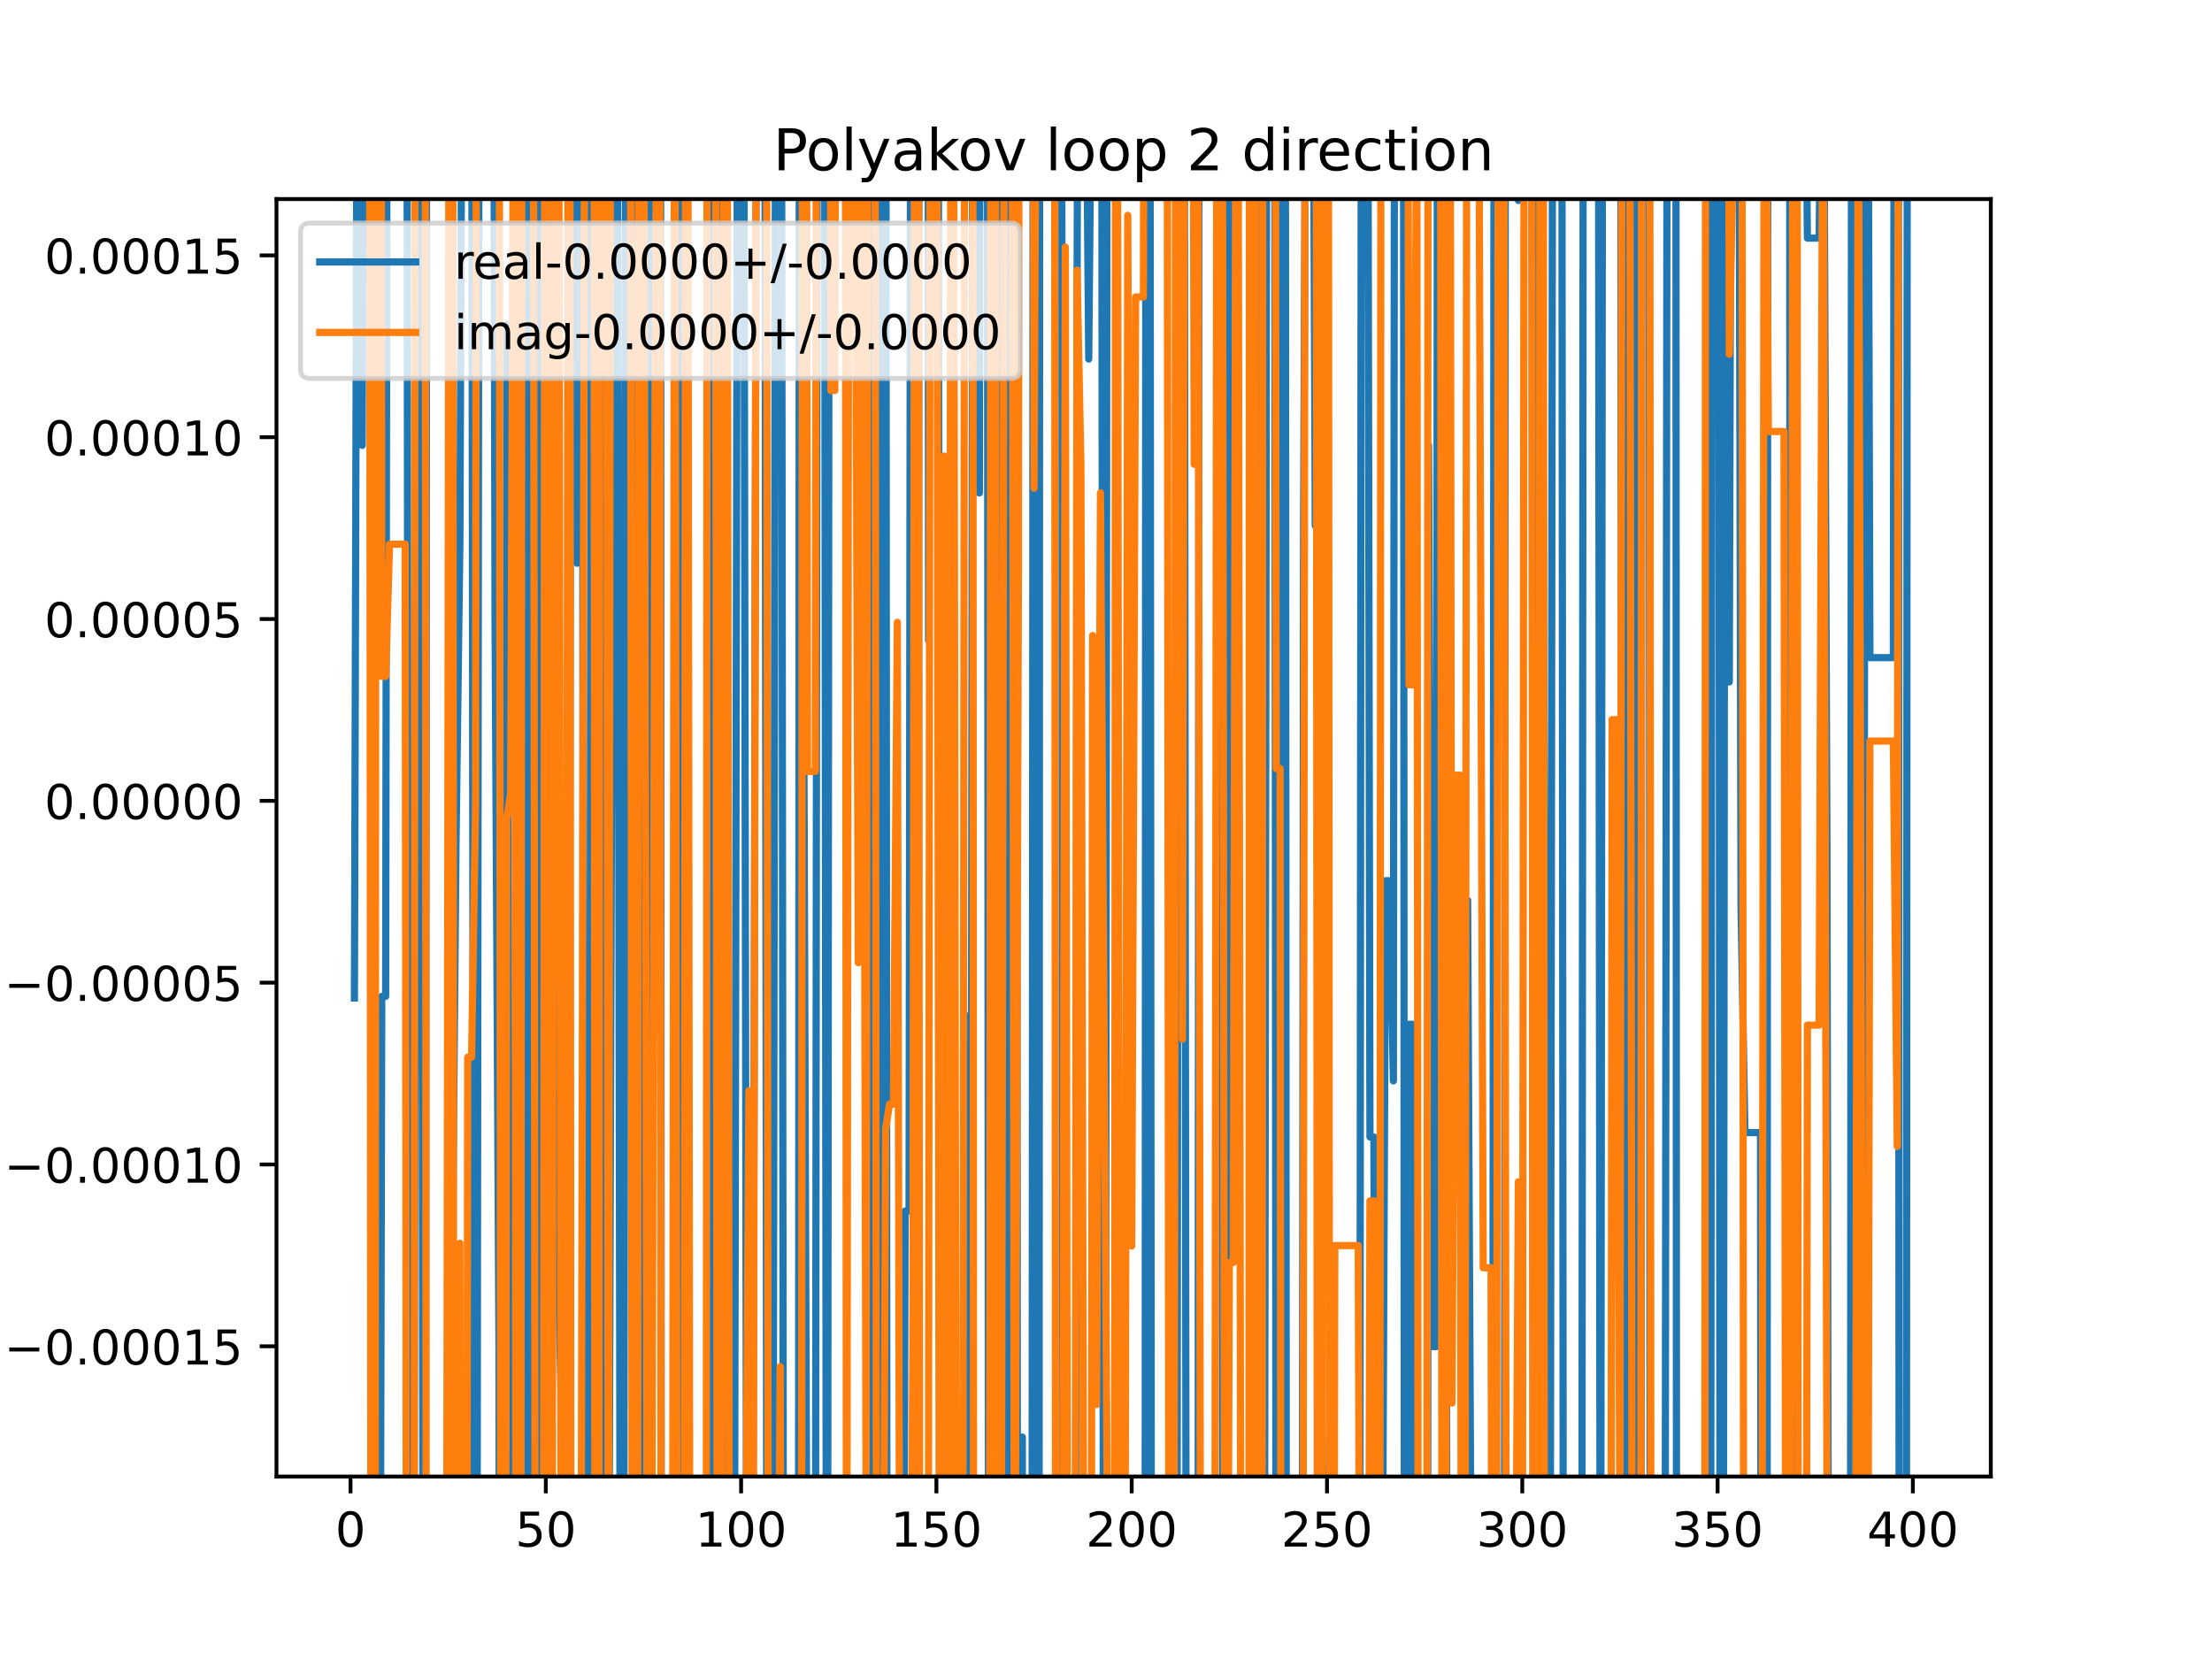 <?xml version="1.0" encoding="utf-8" standalone="no"?>
<!DOCTYPE svg PUBLIC "-//W3C//DTD SVG 1.1//EN"
  "http://www.w3.org/Graphics/SVG/1.1/DTD/svg11.dtd">
<!-- Created with matplotlib (https://matplotlib.org/) -->
<svg height="345.6pt" version="1.1" viewBox="0 0 460.8 345.6" width="460.8pt" xmlns="http://www.w3.org/2000/svg" xmlns:xlink="http://www.w3.org/1999/xlink">
 <defs>
  <style type="text/css">
*{stroke-linecap:butt;stroke-linejoin:round;}
  </style>
 </defs>
 <g id="figure_1">
  <g id="patch_1">
   <path d="M 0 345.6 
L 460.8 345.6 
L 460.8 0 
L 0 0 
z
" style="fill:#ffffff;"/>
  </g>
  <g id="axes_1">
   <g id="patch_2">
    <path d="M 57.6 307.584 
L 414.72 307.584 
L 414.72 41.472 
L 57.6 41.472 
z
" style="fill:#ffffff;"/>
   </g>
   <g id="matplotlib.axis_1">
    <g id="xtick_1">
     <g id="line2d_1">
      <defs>
       <path d="M 0 0 
L 0 3.5 
" id="m64fa1bce27" style="stroke:#000000;stroke-width:0.8;"/>
      </defs>
      <g>
       <use style="stroke:#000000;stroke-width:0.8;" x="73.019" xlink:href="#m64fa1bce27" y="307.584"/>
      </g>
     </g>
     <g id="text_1">
      <!-- 0 -->
      <defs>
       <path d="M 31.781 66.406 
Q 24.172 66.406 20.328 58.906 
Q 16.5 51.422 16.5 36.375 
Q 16.5 21.391 20.328 13.891 
Q 24.172 6.391 31.781 6.391 
Q 39.453 6.391 43.281 13.891 
Q 47.125 21.391 47.125 36.375 
Q 47.125 51.422 43.281 58.906 
Q 39.453 66.406 31.781 66.406 
z
M 31.781 74.219 
Q 44.047 74.219 50.516 64.516 
Q 56.984 54.828 56.984 36.375 
Q 56.984 17.969 50.516 8.266 
Q 44.047 -1.422 31.781 -1.422 
Q 19.531 -1.422 13.062 8.266 
Q 6.594 17.969 6.594 36.375 
Q 6.594 54.828 13.062 64.516 
Q 19.531 74.219 31.781 74.219 
z
" id="DejaVuSans-48"/>
      </defs>
      <g transform="translate(69.838 322.182)scale(0.1 -0.1)">
       <use xlink:href="#DejaVuSans-48"/>
      </g>
     </g>
    </g>
    <g id="xtick_2">
     <g id="line2d_2">
      <g>
       <use style="stroke:#000000;stroke-width:0.8;" x="113.703" xlink:href="#m64fa1bce27" y="307.584"/>
      </g>
     </g>
     <g id="text_2">
      <!-- 50 -->
      <defs>
       <path d="M 10.797 72.906 
L 49.516 72.906 
L 49.516 64.594 
L 19.828 64.594 
L 19.828 46.734 
Q 21.969 47.469 24.109 47.828 
Q 26.266 48.188 28.422 48.188 
Q 40.625 48.188 47.75 41.5 
Q 54.891 34.812 54.891 23.391 
Q 54.891 11.625 47.562 5.094 
Q 40.234 -1.422 26.906 -1.422 
Q 22.312 -1.422 17.547 -0.641 
Q 12.797 0.141 7.719 1.703 
L 7.719 11.625 
Q 12.109 9.234 16.797 8.062 
Q 21.484 6.891 26.703 6.891 
Q 35.156 6.891 40.078 11.328 
Q 45.016 15.766 45.016 23.391 
Q 45.016 31 40.078 35.438 
Q 35.156 39.891 26.703 39.891 
Q 22.75 39.891 18.812 39.016 
Q 14.891 38.141 10.797 36.281 
z
" id="DejaVuSans-53"/>
      </defs>
      <g transform="translate(107.34 322.182)scale(0.1 -0.1)">
       <use xlink:href="#DejaVuSans-53"/>
       <use x="63.623" xlink:href="#DejaVuSans-48"/>
      </g>
     </g>
    </g>
    <g id="xtick_3">
     <g id="line2d_3">
      <g>
       <use style="stroke:#000000;stroke-width:0.8;" x="154.386" xlink:href="#m64fa1bce27" y="307.584"/>
      </g>
     </g>
     <g id="text_3">
      <!-- 100 -->
      <defs>
       <path d="M 12.406 8.297 
L 28.516 8.297 
L 28.516 63.922 
L 10.984 60.406 
L 10.984 69.391 
L 28.422 72.906 
L 38.281 72.906 
L 38.281 8.297 
L 54.391 8.297 
L 54.391 0 
L 12.406 0 
z
" id="DejaVuSans-49"/>
      </defs>
      <g transform="translate(144.842 322.182)scale(0.1 -0.1)">
       <use xlink:href="#DejaVuSans-49"/>
       <use x="63.623" xlink:href="#DejaVuSans-48"/>
       <use x="127.246" xlink:href="#DejaVuSans-48"/>
      </g>
     </g>
    </g>
    <g id="xtick_4">
     <g id="line2d_4">
      <g>
       <use style="stroke:#000000;stroke-width:0.8;" x="195.07" xlink:href="#m64fa1bce27" y="307.584"/>
      </g>
     </g>
     <g id="text_4">
      <!-- 150 -->
      <g transform="translate(185.526 322.182)scale(0.1 -0.1)">
       <use xlink:href="#DejaVuSans-49"/>
       <use x="63.623" xlink:href="#DejaVuSans-53"/>
       <use x="127.246" xlink:href="#DejaVuSans-48"/>
      </g>
     </g>
    </g>
    <g id="xtick_5">
     <g id="line2d_5">
      <g>
       <use style="stroke:#000000;stroke-width:0.8;" x="235.753" xlink:href="#m64fa1bce27" y="307.584"/>
      </g>
     </g>
     <g id="text_5">
      <!-- 200 -->
      <defs>
       <path d="M 19.188 8.297 
L 53.609 8.297 
L 53.609 0 
L 7.328 0 
L 7.328 8.297 
Q 12.938 14.109 22.625 23.891 
Q 32.328 33.688 34.812 36.531 
Q 39.547 41.844 41.422 45.531 
Q 43.312 49.219 43.312 52.781 
Q 43.312 58.594 39.234 62.25 
Q 35.156 65.922 28.609 65.922 
Q 23.969 65.922 18.812 64.312 
Q 13.672 62.703 7.812 59.422 
L 7.812 69.391 
Q 13.766 71.781 18.938 73 
Q 24.125 74.219 28.422 74.219 
Q 39.75 74.219 46.484 68.547 
Q 53.219 62.891 53.219 53.422 
Q 53.219 48.922 51.531 44.891 
Q 49.859 40.875 45.406 35.406 
Q 44.188 33.984 37.641 27.219 
Q 31.109 20.453 19.188 8.297 
z
" id="DejaVuSans-50"/>
      </defs>
      <g transform="translate(226.209 322.182)scale(0.1 -0.1)">
       <use xlink:href="#DejaVuSans-50"/>
       <use x="63.623" xlink:href="#DejaVuSans-48"/>
       <use x="127.246" xlink:href="#DejaVuSans-48"/>
      </g>
     </g>
    </g>
    <g id="xtick_6">
     <g id="line2d_6">
      <g>
       <use style="stroke:#000000;stroke-width:0.8;" x="276.437" xlink:href="#m64fa1bce27" y="307.584"/>
      </g>
     </g>
     <g id="text_6">
      <!-- 250 -->
      <g transform="translate(266.893 322.182)scale(0.1 -0.1)">
       <use xlink:href="#DejaVuSans-50"/>
       <use x="63.623" xlink:href="#DejaVuSans-53"/>
       <use x="127.246" xlink:href="#DejaVuSans-48"/>
      </g>
     </g>
    </g>
    <g id="xtick_7">
     <g id="line2d_7">
      <g>
       <use style="stroke:#000000;stroke-width:0.8;" x="317.12" xlink:href="#m64fa1bce27" y="307.584"/>
      </g>
     </g>
     <g id="text_7">
      <!-- 300 -->
      <defs>
       <path d="M 40.578 39.312 
Q 47.656 37.797 51.625 33 
Q 55.609 28.219 55.609 21.188 
Q 55.609 10.406 48.188 4.484 
Q 40.766 -1.422 27.094 -1.422 
Q 22.516 -1.422 17.656 -0.516 
Q 12.797 0.391 7.625 2.203 
L 7.625 11.719 
Q 11.719 9.328 16.594 8.109 
Q 21.484 6.891 26.812 6.891 
Q 36.078 6.891 40.938 10.547 
Q 45.797 14.203 45.797 21.188 
Q 45.797 27.641 41.281 31.266 
Q 36.766 34.906 28.719 34.906 
L 20.219 34.906 
L 20.219 43.016 
L 29.109 43.016 
Q 36.375 43.016 40.234 45.922 
Q 44.094 48.828 44.094 54.297 
Q 44.094 59.906 40.109 62.906 
Q 36.141 65.922 28.719 65.922 
Q 24.656 65.922 20.016 65.031 
Q 15.375 64.156 9.812 62.312 
L 9.812 71.094 
Q 15.438 72.656 20.344 73.438 
Q 25.25 74.219 29.594 74.219 
Q 40.828 74.219 47.359 69.109 
Q 53.906 64.016 53.906 55.328 
Q 53.906 49.266 50.438 45.094 
Q 46.969 40.922 40.578 39.312 
z
" id="DejaVuSans-51"/>
      </defs>
      <g transform="translate(307.576 322.182)scale(0.1 -0.1)">
       <use xlink:href="#DejaVuSans-51"/>
       <use x="63.623" xlink:href="#DejaVuSans-48"/>
       <use x="127.246" xlink:href="#DejaVuSans-48"/>
      </g>
     </g>
    </g>
    <g id="xtick_8">
     <g id="line2d_8">
      <g>
       <use style="stroke:#000000;stroke-width:0.8;" x="357.804" xlink:href="#m64fa1bce27" y="307.584"/>
      </g>
     </g>
     <g id="text_8">
      <!-- 350 -->
      <g transform="translate(348.26 322.182)scale(0.1 -0.1)">
       <use xlink:href="#DejaVuSans-51"/>
       <use x="63.623" xlink:href="#DejaVuSans-53"/>
       <use x="127.246" xlink:href="#DejaVuSans-48"/>
      </g>
     </g>
    </g>
    <g id="xtick_9">
     <g id="line2d_9">
      <g>
       <use style="stroke:#000000;stroke-width:0.8;" x="398.487" xlink:href="#m64fa1bce27" y="307.584"/>
      </g>
     </g>
     <g id="text_9">
      <!-- 400 -->
      <defs>
       <path d="M 37.797 64.312 
L 12.891 25.391 
L 37.797 25.391 
z
M 35.203 72.906 
L 47.609 72.906 
L 47.609 25.391 
L 58.016 25.391 
L 58.016 17.188 
L 47.609 17.188 
L 47.609 0 
L 37.797 0 
L 37.797 17.188 
L 4.891 17.188 
L 4.891 26.703 
z
" id="DejaVuSans-52"/>
      </defs>
      <g transform="translate(388.944 322.182)scale(0.1 -0.1)">
       <use xlink:href="#DejaVuSans-52"/>
       <use x="63.623" xlink:href="#DejaVuSans-48"/>
       <use x="127.246" xlink:href="#DejaVuSans-48"/>
      </g>
     </g>
    </g>
   </g>
   <g id="matplotlib.axis_2">
    <g id="ytick_1">
     <g id="line2d_10">
      <defs>
       <path d="M 0 0 
L -3.5 0 
" id="m28f36194cf" style="stroke:#000000;stroke-width:0.8;"/>
      </defs>
      <g>
       <use style="stroke:#000000;stroke-width:0.8;" x="57.6" xlink:href="#m28f36194cf" y="280.456"/>
      </g>
     </g>
     <g id="text_10">
      <!-- −0.00015 -->
      <defs>
       <path d="M 10.594 35.5 
L 73.188 35.5 
L 73.188 27.203 
L 10.594 27.203 
z
" id="DejaVuSans-8722"/>
       <path d="M 10.688 12.406 
L 21 12.406 
L 21 0 
L 10.688 0 
z
" id="DejaVuSans-46"/>
      </defs>
      <g transform="translate(0.867 284.255)scale(0.1 -0.1)">
       <use xlink:href="#DejaVuSans-8722"/>
       <use x="83.789" xlink:href="#DejaVuSans-48"/>
       <use x="147.412" xlink:href="#DejaVuSans-46"/>
       <use x="179.199" xlink:href="#DejaVuSans-48"/>
       <use x="242.822" xlink:href="#DejaVuSans-48"/>
       <use x="306.445" xlink:href="#DejaVuSans-48"/>
       <use x="370.068" xlink:href="#DejaVuSans-49"/>
       <use x="433.691" xlink:href="#DejaVuSans-53"/>
      </g>
     </g>
    </g>
    <g id="ytick_2">
     <g id="line2d_11">
      <g>
       <use style="stroke:#000000;stroke-width:0.8;" x="57.6" xlink:href="#m28f36194cf" y="242.58"/>
      </g>
     </g>
     <g id="text_11">
      <!-- −0.00010 -->
      <g transform="translate(0.867 246.379)scale(0.1 -0.1)">
       <use xlink:href="#DejaVuSans-8722"/>
       <use x="83.789" xlink:href="#DejaVuSans-48"/>
       <use x="147.412" xlink:href="#DejaVuSans-46"/>
       <use x="179.199" xlink:href="#DejaVuSans-48"/>
       <use x="242.822" xlink:href="#DejaVuSans-48"/>
       <use x="306.445" xlink:href="#DejaVuSans-48"/>
       <use x="370.068" xlink:href="#DejaVuSans-49"/>
       <use x="433.691" xlink:href="#DejaVuSans-48"/>
      </g>
     </g>
    </g>
    <g id="ytick_3">
     <g id="line2d_12">
      <g>
       <use style="stroke:#000000;stroke-width:0.8;" x="57.6" xlink:href="#m28f36194cf" y="204.703"/>
      </g>
     </g>
     <g id="text_12">
      <!-- −0.00005 -->
      <g transform="translate(0.867 208.503)scale(0.1 -0.1)">
       <use xlink:href="#DejaVuSans-8722"/>
       <use x="83.789" xlink:href="#DejaVuSans-48"/>
       <use x="147.412" xlink:href="#DejaVuSans-46"/>
       <use x="179.199" xlink:href="#DejaVuSans-48"/>
       <use x="242.822" xlink:href="#DejaVuSans-48"/>
       <use x="306.445" xlink:href="#DejaVuSans-48"/>
       <use x="370.068" xlink:href="#DejaVuSans-48"/>
       <use x="433.691" xlink:href="#DejaVuSans-53"/>
      </g>
     </g>
    </g>
    <g id="ytick_4">
     <g id="line2d_13">
      <g>
       <use style="stroke:#000000;stroke-width:0.8;" x="57.6" xlink:href="#m28f36194cf" y="166.827"/>
      </g>
     </g>
     <g id="text_13">
      <!-- 0.00000 -->
      <g transform="translate(9.247 170.626)scale(0.1 -0.1)">
       <use xlink:href="#DejaVuSans-48"/>
       <use x="63.623" xlink:href="#DejaVuSans-46"/>
       <use x="95.41" xlink:href="#DejaVuSans-48"/>
       <use x="159.033" xlink:href="#DejaVuSans-48"/>
       <use x="222.656" xlink:href="#DejaVuSans-48"/>
       <use x="286.279" xlink:href="#DejaVuSans-48"/>
       <use x="349.902" xlink:href="#DejaVuSans-48"/>
      </g>
     </g>
    </g>
    <g id="ytick_5">
     <g id="line2d_14">
      <g>
       <use style="stroke:#000000;stroke-width:0.8;" x="57.6" xlink:href="#m28f36194cf" y="128.951"/>
      </g>
     </g>
     <g id="text_14">
      <!-- 0.00005 -->
      <g transform="translate(9.247 132.75)scale(0.1 -0.1)">
       <use xlink:href="#DejaVuSans-48"/>
       <use x="63.623" xlink:href="#DejaVuSans-46"/>
       <use x="95.41" xlink:href="#DejaVuSans-48"/>
       <use x="159.033" xlink:href="#DejaVuSans-48"/>
       <use x="222.656" xlink:href="#DejaVuSans-48"/>
       <use x="286.279" xlink:href="#DejaVuSans-48"/>
       <use x="349.902" xlink:href="#DejaVuSans-53"/>
      </g>
     </g>
    </g>
    <g id="ytick_6">
     <g id="line2d_15">
      <g>
       <use style="stroke:#000000;stroke-width:0.8;" x="57.6" xlink:href="#m28f36194cf" y="91.075"/>
      </g>
     </g>
     <g id="text_15">
      <!-- 0.00010 -->
      <g transform="translate(9.247 94.874)scale(0.1 -0.1)">
       <use xlink:href="#DejaVuSans-48"/>
       <use x="63.623" xlink:href="#DejaVuSans-46"/>
       <use x="95.41" xlink:href="#DejaVuSans-48"/>
       <use x="159.033" xlink:href="#DejaVuSans-48"/>
       <use x="222.656" xlink:href="#DejaVuSans-48"/>
       <use x="286.279" xlink:href="#DejaVuSans-49"/>
       <use x="349.902" xlink:href="#DejaVuSans-48"/>
      </g>
     </g>
    </g>
    <g id="ytick_7">
     <g id="line2d_16">
      <g>
       <use style="stroke:#000000;stroke-width:0.8;" x="57.6" xlink:href="#m28f36194cf" y="53.198"/>
      </g>
     </g>
     <g id="text_16">
      <!-- 0.00015 -->
      <g transform="translate(9.247 56.998)scale(0.1 -0.1)">
       <use xlink:href="#DejaVuSans-48"/>
       <use x="63.623" xlink:href="#DejaVuSans-46"/>
       <use x="95.41" xlink:href="#DejaVuSans-48"/>
       <use x="159.033" xlink:href="#DejaVuSans-48"/>
       <use x="222.656" xlink:href="#DejaVuSans-48"/>
       <use x="286.279" xlink:href="#DejaVuSans-49"/>
       <use x="349.902" xlink:href="#DejaVuSans-53"/>
      </g>
     </g>
    </g>
   </g>
   <g id="line2d_17">
    <path clip-path="url(#p8edb9c0208)" d="M 73.833 207.902 
L 74.408 -1 
M 75.037 -1 
L 75.46 92.782 
L 75.7 -1 
M 77.326 -1 
L 77.57 346.6 
M 79.211 346.6 
L 79.528 207.566 
L 80.342 207.566 
L 80.646 -1 
M 84.777 -1 
L 85.14 346.6 
M 86.2 346.6 
L 86.851 23.711 
L 87.665 23.711 
L 88.143 346.6 
M 88.636 346.6 
L 88.876 -1 
M 93.951 -1 
L 94.174 270.625 
L 94.988 176.498 
L 95.802 113.175 
L 96.265 -1 
M 98.258 -1 
L 98.722 346.6 
M 99.366 346.6 
L 99.795 -1 
M 100.486 -1 
L 100.684 18.705 
L 100.74 -1 
M 102.858 -1 
L 103.125 128.771 
L 103.939 279.708 
L 104.007 346.6 
M 105.339 346.6 
L 105.566 67.58 
L 106.287 346.6 
M 107.371 346.6 
L 107.959 -1 
M 108.04 -1 
L 108.445 346.6 
M 109.223 346.6 
L 109.634 17.833 
L 109.839 346.6 
M 111.013 346.6 
L 111.214 -1 
M 112.079 -1 
L 112.553 346.6 
M 113.612 346.6 
L 113.703 315.634 
L 114.023 -1 
M 115.925 -1 
L 116.144 257.693 
L 116.957 294.065 
L 117.019 346.6 
M 118.461 346.6 
L 118.585 232.245 
L 119.013 -1 
M 119.918 -1 
L 120.212 117.329 
L 120.346 -1 
M 121.343 -1 
L 121.527 346.6 
M 122.781 346.6 
L 123.192 -1 
M 123.759 -1 
L 124.196 346.6 
M 124.354 346.6 
L 124.738 -1 
M 125.416 -1 
L 125.764 346.6 
M 126.814 346.6 
L 127.919 -1 
M 128.589 -1 
L 129.162 318.931 
L 129.976 318.931 
L 130.356 -1 
M 131.369 -1 
L 131.603 145.997 
L 131.85 -1 
M 132.931 -1 
L 133.231 195.925 
L 133.606 346.6 
M 134.686 346.6 
L 134.858 299.613 
L 135.446 -1 
M 137.611 -1 
L 137.759 346.6 
M 140.326 346.6 
L 140.627 -1 
M 141.508 -1 
L 141.706 346.6 
M 142.793 346.6 
L 143.077 -1 
M 146.988 -1 
L 147.063 18.674 
L 147.11 -1 
M 148.158 -1 
L 148.466 346.6 
M 149.054 346.6 
L 149.504 32.658 
L 149.908 346.6 
M 150.622 346.6 
L 150.955 -1 
M 151.361 -1 
L 151.794 346.6 
M 152.986 346.6 
L 153.649 -1 
M 154.927 -1 
L 155.562 346.6 
M 156.804 346.6 
L 156.827 340.093 
L 157.595 -1 
M 159.321 -1 
L 159.752 346.6 
M 161.016 346.6 
L 161.574 -1 
M 162.8 -1 
L 163.205 346.6 
M 166.339 346.6 
L 166.516 -1 
M 167.012 -1 
L 167.405 137.881 
L 168.138 346.6 
M 169.871 346.6 
L 170.257 -1 
M 171.765 -1 
L 172.144 346.6 
M 172.409 346.6 
L 172.735 -1 
M 176.312 -1 
L 176.355 12.02 
L 177.169 4.791 
L 177.177 -1 
M 179.396 -1 
L 179.61 175.032 
L 179.808 -1 
M 181.467 -1 
L 181.676 346.6 
M 183.077 346.6 
L 183.678 30.752 
L 183.891 -1 
M 184.549 -1 
L 184.772 346.6 
M 188.277 346.6 
L 188.56 252.29 
L 189.374 252.29 
L 189.712 -1 
M 190.421 -1 
L 190.649 346.6 
M 191.263 346.6 
L 191.433 -1 
M 193.352 -1 
L 193.442 133.419 
L 193.647 -1 
M 195.466 -1 
L 195.772 346.6 
M 196.228 346.6 
L 196.697 175.004 
L 197.086 346.6 
M 199.937 346.6 
L 199.952 335.613 
L 199.961 346.6 
M 201.474 346.6 
L 201.579 211.681 
L 202.393 211.681 
L 202.653 -1 
M 203.869 -1 
L 204.02 102.683 
L 204.161 -1 
M 205.692 -1 
L 205.92 346.6 
M 208.025 346.6 
L 208.39 -1 
M 209.756 -1 
L 209.963 346.6 
M 210.92 346.6 
L 211.064 -1 
M 211.747 -1 
L 211.954 346.6 
M 212.871 346.6 
L 212.97 299.366 
L 213.024 346.6 
M 214.993 346.6 
L 215.236 -1 
M 215.577 -1 
L 215.807 346.6 
M 216.457 346.6 
L 216.584 -1 
M 217.847 -1 
L 217.852 7.93 
L 219.48 7.93 
L 219.522 -1 
M 221.185 -1 
L 221.373 346.6 
M 224.15 346.6 
L 224.362 64.236 
L 224.547 -1 
M 226.158 -1 
L 226.803 74.801 
L 227.483 -1 
M 229.503 -1 
L 229.859 346.6 
M 230.263 346.6 
L 230.633 -1 
M 232.47 -1 
L 232.498 17.006 
L 232.754 346.6 
M 234.114 346.6 
L 234.126 335.801 
L 234.177 346.6 
M 238.547 346.6 
L 238.702 -1 
M 239.569 -1 
L 239.822 308.819 
L 243.076 308.819 
L 243.124 346.6 
M 245.192 346.6 
L 245.513 -1 
M 246.688 -1 
L 247.099 346.6 
M 248.399 346.6 
L 248.772 313.783 
L 249.586 335.46 
L 249.788 -1 
M 253.578 -1 
L 253.654 104.561 
L 254.468 104.561 
L 254.729 346.6 
M 255.726 346.6 
L 256.028 -1 
M 260.753 -1 
L 260.906 346.6 
M 261.142 346.6 
L 261.503 -1 
M 261.941 -1 
L 262.129 346.6 
M 263.412 346.6 
L 263.418 340.017 
L 263.899 -1 
M 265.553 -1 
L 265.818 346.6 
M 266.723 346.6 
L 267.054 -1 
M 267.76 -1 
L 267.968 346.6 
M 271.282 346.6 
L 271.555 110.634 
L 272.014 -1 
M 273.538 -1 
L 273.996 109.558 
L 274.549 -1 
M 274.883 -1 
L 275.376 346.6 
M 276.484 346.6 
L 277.25 270.46 
L 277.391 346.6 
M 283.274 346.6 
L 283.589 -1 
M 284.934 -1 
L 285.387 236.855 
L 286.201 236.855 
L 286.638 346.6 
M 287.931 346.6 
L 288.642 183.47 
L 289.455 183.47 
L 290.269 225.168 
L 290.507 -1 
M 292.376 -1 
L 292.555 346.6 
M 293.275 346.6 
L 293.524 213.376 
L 294.337 213.376 
L 294.528 346.6 
M 297.394 346.6 
L 297.592 92.804 
L 298.406 280.524 
L 299.219 280.524 
L 299.447 -1 
M 301.01 -1 
L 301.422 346.6 
M 305.435 346.6 
L 305.729 187.561 
L 306.543 345.148 
L 307.356 345.148 
L 307.361 346.6 
M 310.955 346.6 
L 311.254 -1 
M 311.54 -1 
L 311.743 346.6 
M 313.429 346.6 
L 313.584 -1 
M 314.667 -1 
L 314.679 8.382 
L 315.493 8.382 
L 316.307 41.765 
L 316.357 -1 
M 319.124 -1 
L 319.397 346.6 
M 319.708 346.6 
L 319.954 -1 
M 321.219 -1 
L 322.002 284.878 
L 322.376 346.6 
M 322.926 346.6 
L 323.453 -1 
M 325.36 -1 
L 325.667 346.6 
M 329.531 346.6 
L 329.819 -1 
M 332.979 -1 
L 333.338 346.6 
M 333.454 346.6 
L 333.845 -1 
M 337.629 -1 
L 337.872 346.6 
M 338.551 346.6 
L 338.716 -1 
M 339.531 -1 
L 339.727 346.6 
M 340.148 346.6 
L 340.42 -1 
M 340.938 -1 
L 341.142 346.6 
M 341.86 346.6 
L 342.033 -1 
M 343.539 -1 
L 343.752 346.6 
M 346.871 346.6 
L 347.299 -1 
M 349.122 -1 
L 349.254 346.6 
M 356.358 346.6 
L 356.693 -1 
M 358.046 -1 
L 358.319 346.6 
M 359.005 346.6 
L 359.359 -1 
M 359.701 -1 
L 360.245 142.068 
L 360.641 -1 
M 362.232 -1 
L 362.686 188.571 
L 363.499 235.94 
L 366.754 235.94 
L 366.822 346.6 
M 368.112 346.6 
L 368.268 -1 
M 372.81 -1 
L 373.004 346.6 
M 373.517 346.6 
L 373.707 -1 
M 375.987 -1 
L 376.518 49.602 
L 378.959 49.602 
L 379.481 -1 
M 379.885 -1 
L 380.587 176.299 
L 380.899 346.6 
M 385.489 346.6 
L 385.714 -1 
M 387.221 -1 
L 387.631 346.6 
M 388.175 346.6 
L 388.567 -1 
M 389.131 -1 
L 389.537 136.997 
L 394.419 136.997 
L 394.598 -1 
M 395.461 -1 
L 395.624 346.6 
M 397.138 346.6 
L 397.32 -1 
L 397.32 -1 
" style="fill:none;stroke:#1f77b4;stroke-linecap:square;stroke-width:1.5;"/>
   </g>
   <g id="line2d_18">
    <path clip-path="url(#p8edb9c0208)" d="M 76.99 -1 
L 77.281 346.6 
M 78.163 346.6 
L 78.305 -1 
M 79.427 -1 
L 79.528 140.905 
L 80.342 140.905 
L 81.156 113.355 
L 84.41 113.355 
L 84.667 346.6 
M 86.285 346.6 
L 86.455 -1 
M 88.581 -1 
L 88.782 346.6 
M 93.038 346.6 
L 93.55 -1 
M 94.338 -1 
L 94.514 346.6 
M 95.732 346.6 
L 95.802 258.989 
L 95.928 346.6 
M 97.259 346.6 
L 97.429 220.246 
L 98.243 220.246 
L 99.057 168.318 
L 99.228 -1 
M 103.044 -1 
L 103.125 33.764 
L 103.406 -1 
M 104 -1 
L 104.321 346.6 
M 105.343 346.6 
L 105.566 170.921 
L 106.38 165.255 
L 107.032 -1 
M 107.222 -1 
L 107.465 346.6 
M 108.498 346.6 
L 108.717 -1 
M 111.116 -1 
L 111.488 346.6 
M 113.219 346.6 
L 113.481 -1 
M 113.895 -1 
L 114.123 346.6 
M 115.058 346.6 
L 115.33 46.527 
L 115.533 -1 
M 116.373 -1 
L 116.933 346.6 
M 117.932 346.6 
L 118.338 -1 
M 118.717 -1 
L 118.935 346.6 
M 121.023 346.6 
L 121.026 344.538 
L 121.83 -1 
M 123.759 -1 
L 123.931 346.6 
M 124.743 346.6 
L 124.971 -1 
M 126.372 -1 
L 126.715 346.6 
M 126.73 346.6 
L 127.196 -1 
M 131.333 -1 
L 131.7 346.6 
M 132.828 346.6 
L 133.023 -1 
M 134.097 -1 
L 134.849 346.6 
M 135.734 346.6 
L 136.485 77.103 
L 136.894 -1 
M 137.381 -1 
L 137.752 346.6 
M 140.118 346.6 
L 140.506 -1 
M 140.607 -1 
L 141.034 346.6 
M 142.558 346.6 
L 142.818 -1 
M 143.282 -1 
L 143.705 346.6 
M 147.133 346.6 
L 147.295 -1 
M 149.068 -1 
L 149.414 346.6 
M 150.155 346.6 
L 150.318 323.995 
L 150.778 -1 
M 151.471 -1 
L 151.943 346.6 
M 155.251 346.6 
L 156.013 227.233 
L 156.723 346.6 
M 156.864 346.6 
L 157.593 -1 
M 159.687 -1 
L 160.041 346.6 
M 160.538 346.6 
L 160.895 314.946 
L 161.146 346.6 
M 162.145 346.6 
L 162.523 284.697 
L 162.69 346.6 
M 166.981 346.6 
L 167.177 -1 
M 167.987 -1 
L 168.219 160.697 
L 169.846 160.697 
L 170.083 -1 
M 172.994 -1 
L 173.101 81.343 
L 173.914 81.343 
L 174.094 -1 
M 176.106 -1 
L 176.332 346.6 
M 176.4 346.6 
L 176.846 -1 
M 178.057 -1 
L 178.796 200.559 
L 179.581 -1 
M 179.629 -1 
L 180.424 313.606 
L 180.747 -1 
M 182.28 -1 
L 182.586 346.6 
M 184.023 346.6 
L 184.492 235.235 
L 185.306 230.005 
L 186.119 230.005 
L 186.933 129.629 
L 187.419 346.6 
M 189.816 346.6 
L 190.188 272.932 
L 190.527 -1 
M 191.305 -1 
L 191.58 346.6 
M 193.403 346.6 
L 193.442 291.501 
L 193.794 -1 
M 195.135 -1 
L 195.714 346.6 
M 196.117 346.6 
L 196.697 95.003 
L 197.269 346.6 
M 197.648 346.6 
L 198.097 -1 
M 198.632 -1 
L 199.213 346.6 
M 200.576 346.6 
L 200.957 -1 
M 202.657 -1 
L 202.821 346.6 
M 204.749 346.6 
L 204.834 330.041 
L 204.854 346.6 
M 206.149 346.6 
L 206.424 -1 
M 207.33 -1 
L 207.737 346.6 
M 208.583 346.6 
L 209.223 -1 
M 210.855 -1 
L 211.305 346.6 
M 211.437 346.6 
L 212.157 119.276 
L 212.302 -1 
M 215.259 -1 
L 215.411 101.697 
L 215.863 -1 
M 219.696 -1 
L 219.904 346.6 
M 221.348 346.6 
L 221.921 51.462 
L 222.371 346.6 
M 223.958 346.6 
L 224.362 56.281 
L 225.175 96.925 
L 225.785 346.6 
M 227.336 346.6 
L 227.616 132.401 
L 228.43 292.594 
L 229.244 102.67 
L 230.893 346.6 
M 232.187 346.6 
L 232.383 -1 
M 232.77 -1 
L 233.229 346.6 
M 234.346 346.6 
L 234.939 44.857 
L 235.753 259.566 
L 236.567 61.861 
L 238.194 61.861 
L 238.285 -1 
M 243.143 -1 
L 243.497 346.6 
M 244.53 346.6 
L 244.704 242.221 
L 244.921 -1 
M 246.131 -1 
L 246.331 216.486 
L 246.732 -1 
M 248.525 -1 
L 248.772 96.72 
L 249.586 28.171 
L 250.098 346.6 
M 253.071 346.6 
L 253.499 -1 
M 254.636 -1 
L 255.102 346.6 
M 255.782 346.6 
L 256.095 263.009 
L 256.909 263.009 
L 257.504 -1 
M 257.892 -1 
L 258.499 346.6 
M 260.167 346.6 
L 260.293 -1 
M 261.484 -1 
L 261.577 346.6 
M 262.932 346.6 
L 263.065 -1 
M 265.67 -1 
L 265.859 160.105 
L 266.673 160.105 
L 266.836 346.6 
M 271.463 346.6 
L 271.555 237.602 
L 271.907 -1 
M 274.197 -1 
L 274.435 346.6 
M 275.337 346.6 
L 275.714 -1 
M 276.726 -1 
L 276.976 346.6 
M 277.913 346.6 
L 278.064 259.475 
L 282.946 259.475 
L 283.202 346.6 
M 285.113 346.6 
L 285.387 250.162 
L 286.201 250.162 
L 286.303 346.6 
M 287.45 346.6 
L 287.676 -1 
M 293.293 -1 
L 293.524 142.658 
L 294.337 142.658 
L 295.151 18.969 
L 295.431 346.6 
M 297.241 346.6 
L 297.498 -1 
M 300.097 -1 
L 300.385 346.6 
M 301.21 346.6 
L 301.437 -1 
M 302.099 -1 
L 302.474 292.292 
L 303.288 161.467 
L 304.101 161.467 
L 304.435 346.6 
M 305.192 346.6 
L 305.552 -1 
M 308.137 -1 
L 308.17 44.227 
L 308.984 264.105 
L 310.611 264.105 
L 310.773 346.6 
M 311.761 346.6 
L 312.114 -1 
M 313.244 -1 
L 313.788 346.6 
M 315.704 346.6 
L 316.307 246.185 
L 317.008 346.6 
M 317.137 346.6 
L 317.51 -1 
M 319.087 -1 
L 319.384 346.6 
M 320.557 346.6 
L 320.816 -1 
M 321.503 -1 
L 321.721 346.6 
M 335.594 346.6 
L 335.835 149.906 
L 336.648 149.906 
L 337.462 318.725 
L 337.894 -1 
M 339.505 -1 
L 340.021 346.6 
M 341.806 346.6 
L 341.987 -1 
M 343.667 -1 
L 343.926 346.6 
M 355.152 346.6 
L 355.297 -1 
M 360.088 -1 
L 360.245 73.803 
L 361.058 31.63 
L 361.872 31.63 
L 361.996 -1 
M 362.878 -1 
L 363.245 346.6 
M 367.064 346.6 
L 367.51 -1 
M 367.838 -1 
L 368.381 89.885 
L 371.636 89.885 
L 371.992 346.6 
M 372.973 346.6 
L 373.511 -1 
M 374.357 -1 
L 374.616 346.6 
M 376.303 346.6 
L 376.518 213.548 
L 378.959 213.548 
L 379.773 -0.305 
L 380.587 309.836 
L 381.043 346.6 
M 386.548 346.6 
L 387.096 0.108 
L 388.128 346.6 
M 389.121 346.6 
L 389.537 154.373 
L 394.419 154.373 
L 395.233 238.812 
L 395.432 -1 
L 395.432 -1 
" style="fill:none;stroke:#ff7f0e;stroke-linecap:square;stroke-width:1.5;"/>
   </g>
   <g id="patch_3">
    <path d="M 57.6 307.584 
L 57.6 41.472 
" style="fill:none;stroke:#000000;stroke-linecap:square;stroke-linejoin:miter;stroke-width:0.8;"/>
   </g>
   <g id="patch_4">
    <path d="M 414.72 307.584 
L 414.72 41.472 
" style="fill:none;stroke:#000000;stroke-linecap:square;stroke-linejoin:miter;stroke-width:0.8;"/>
   </g>
   <g id="patch_5">
    <path d="M 57.6 307.584 
L 414.72 307.584 
" style="fill:none;stroke:#000000;stroke-linecap:square;stroke-linejoin:miter;stroke-width:0.8;"/>
   </g>
   <g id="patch_6">
    <path d="M 57.6 41.472 
L 414.72 41.472 
" style="fill:none;stroke:#000000;stroke-linecap:square;stroke-linejoin:miter;stroke-width:0.8;"/>
   </g>
   <g id="text_17">
    <!-- Polyakov loop 2 direction -->
    <defs>
     <path d="M 19.672 64.797 
L 19.672 37.406 
L 32.078 37.406 
Q 38.969 37.406 42.719 40.969 
Q 46.484 44.531 46.484 51.125 
Q 46.484 57.672 42.719 61.234 
Q 38.969 64.797 32.078 64.797 
z
M 9.812 72.906 
L 32.078 72.906 
Q 44.344 72.906 50.609 67.359 
Q 56.891 61.812 56.891 51.125 
Q 56.891 40.328 50.609 34.812 
Q 44.344 29.297 32.078 29.297 
L 19.672 29.297 
L 19.672 0 
L 9.812 0 
z
" id="DejaVuSans-80"/>
     <path d="M 30.609 48.391 
Q 23.391 48.391 19.188 42.75 
Q 14.984 37.109 14.984 27.297 
Q 14.984 17.484 19.156 11.844 
Q 23.344 6.203 30.609 6.203 
Q 37.797 6.203 41.984 11.859 
Q 46.188 17.531 46.188 27.297 
Q 46.188 37.016 41.984 42.703 
Q 37.797 48.391 30.609 48.391 
z
M 30.609 56 
Q 42.328 56 49.016 48.375 
Q 55.719 40.766 55.719 27.297 
Q 55.719 13.875 49.016 6.219 
Q 42.328 -1.422 30.609 -1.422 
Q 18.844 -1.422 12.172 6.219 
Q 5.516 13.875 5.516 27.297 
Q 5.516 40.766 12.172 48.375 
Q 18.844 56 30.609 56 
z
" id="DejaVuSans-111"/>
     <path d="M 9.422 75.984 
L 18.406 75.984 
L 18.406 0 
L 9.422 0 
z
" id="DejaVuSans-108"/>
     <path d="M 32.172 -5.078 
Q 28.375 -14.844 24.75 -17.812 
Q 21.141 -20.797 15.094 -20.797 
L 7.906 -20.797 
L 7.906 -13.281 
L 13.188 -13.281 
Q 16.891 -13.281 18.938 -11.516 
Q 21 -9.766 23.484 -3.219 
L 25.094 0.875 
L 2.984 54.688 
L 12.5 54.688 
L 29.594 11.922 
L 46.688 54.688 
L 56.203 54.688 
z
" id="DejaVuSans-121"/>
     <path d="M 34.281 27.484 
Q 23.391 27.484 19.188 25 
Q 14.984 22.516 14.984 16.5 
Q 14.984 11.719 18.141 8.906 
Q 21.297 6.109 26.703 6.109 
Q 34.188 6.109 38.703 11.406 
Q 43.219 16.703 43.219 25.484 
L 43.219 27.484 
z
M 52.203 31.203 
L 52.203 0 
L 43.219 0 
L 43.219 8.297 
Q 40.141 3.328 35.547 0.953 
Q 30.953 -1.422 24.312 -1.422 
Q 15.922 -1.422 10.953 3.297 
Q 6 8.016 6 15.922 
Q 6 25.141 12.172 29.828 
Q 18.359 34.516 30.609 34.516 
L 43.219 34.516 
L 43.219 35.406 
Q 43.219 41.609 39.141 45 
Q 35.062 48.391 27.688 48.391 
Q 23 48.391 18.547 47.266 
Q 14.109 46.141 10.016 43.891 
L 10.016 52.203 
Q 14.938 54.109 19.578 55.047 
Q 24.219 56 28.609 56 
Q 40.484 56 46.344 49.844 
Q 52.203 43.703 52.203 31.203 
z
" id="DejaVuSans-97"/>
     <path d="M 9.078 75.984 
L 18.109 75.984 
L 18.109 31.109 
L 44.922 54.688 
L 56.391 54.688 
L 27.391 29.109 
L 57.625 0 
L 45.906 0 
L 18.109 26.703 
L 18.109 0 
L 9.078 0 
z
" id="DejaVuSans-107"/>
     <path d="M 2.984 54.688 
L 12.5 54.688 
L 29.594 8.797 
L 46.688 54.688 
L 56.203 54.688 
L 35.688 0 
L 23.484 0 
z
" id="DejaVuSans-118"/>
     <path id="DejaVuSans-32"/>
     <path d="M 18.109 8.203 
L 18.109 -20.797 
L 9.078 -20.797 
L 9.078 54.688 
L 18.109 54.688 
L 18.109 46.391 
Q 20.953 51.266 25.266 53.625 
Q 29.594 56 35.594 56 
Q 45.562 56 51.781 48.094 
Q 58.016 40.188 58.016 27.297 
Q 58.016 14.406 51.781 6.484 
Q 45.562 -1.422 35.594 -1.422 
Q 29.594 -1.422 25.266 0.953 
Q 20.953 3.328 18.109 8.203 
z
M 48.688 27.297 
Q 48.688 37.203 44.609 42.844 
Q 40.531 48.484 33.406 48.484 
Q 26.266 48.484 22.188 42.844 
Q 18.109 37.203 18.109 27.297 
Q 18.109 17.391 22.188 11.75 
Q 26.266 6.109 33.406 6.109 
Q 40.531 6.109 44.609 11.75 
Q 48.688 17.391 48.688 27.297 
z
" id="DejaVuSans-112"/>
     <path d="M 45.406 46.391 
L 45.406 75.984 
L 54.391 75.984 
L 54.391 0 
L 45.406 0 
L 45.406 8.203 
Q 42.578 3.328 38.25 0.953 
Q 33.938 -1.422 27.875 -1.422 
Q 17.969 -1.422 11.734 6.484 
Q 5.516 14.406 5.516 27.297 
Q 5.516 40.188 11.734 48.094 
Q 17.969 56 27.875 56 
Q 33.938 56 38.25 53.625 
Q 42.578 51.266 45.406 46.391 
z
M 14.797 27.297 
Q 14.797 17.391 18.875 11.75 
Q 22.953 6.109 30.078 6.109 
Q 37.203 6.109 41.297 11.75 
Q 45.406 17.391 45.406 27.297 
Q 45.406 37.203 41.297 42.844 
Q 37.203 48.484 30.078 48.484 
Q 22.953 48.484 18.875 42.844 
Q 14.797 37.203 14.797 27.297 
z
" id="DejaVuSans-100"/>
     <path d="M 9.422 54.688 
L 18.406 54.688 
L 18.406 0 
L 9.422 0 
z
M 9.422 75.984 
L 18.406 75.984 
L 18.406 64.594 
L 9.422 64.594 
z
" id="DejaVuSans-105"/>
     <path d="M 41.109 46.297 
Q 39.594 47.172 37.812 47.578 
Q 36.031 48 33.891 48 
Q 26.266 48 22.188 43.047 
Q 18.109 38.094 18.109 28.812 
L 18.109 0 
L 9.078 0 
L 9.078 54.688 
L 18.109 54.688 
L 18.109 46.188 
Q 20.953 51.172 25.484 53.578 
Q 30.031 56 36.531 56 
Q 37.453 56 38.578 55.875 
Q 39.703 55.766 41.062 55.516 
z
" id="DejaVuSans-114"/>
     <path d="M 56.203 29.594 
L 56.203 25.203 
L 14.891 25.203 
Q 15.484 15.922 20.484 11.062 
Q 25.484 6.203 34.422 6.203 
Q 39.594 6.203 44.453 7.469 
Q 49.312 8.734 54.109 11.281 
L 54.109 2.781 
Q 49.266 0.734 44.188 -0.344 
Q 39.109 -1.422 33.891 -1.422 
Q 20.797 -1.422 13.156 6.188 
Q 5.516 13.812 5.516 26.812 
Q 5.516 40.234 12.766 48.109 
Q 20.016 56 32.328 56 
Q 43.359 56 49.781 48.891 
Q 56.203 41.797 56.203 29.594 
z
M 47.219 32.234 
Q 47.125 39.594 43.094 43.984 
Q 39.062 48.391 32.422 48.391 
Q 24.906 48.391 20.391 44.141 
Q 15.875 39.891 15.188 32.172 
z
" id="DejaVuSans-101"/>
     <path d="M 48.781 52.594 
L 48.781 44.188 
Q 44.969 46.297 41.141 47.344 
Q 37.312 48.391 33.406 48.391 
Q 24.656 48.391 19.812 42.844 
Q 14.984 37.312 14.984 27.297 
Q 14.984 17.281 19.812 11.734 
Q 24.656 6.203 33.406 6.203 
Q 37.312 6.203 41.141 7.25 
Q 44.969 8.297 48.781 10.406 
L 48.781 2.094 
Q 45.016 0.344 40.984 -0.531 
Q 36.969 -1.422 32.422 -1.422 
Q 20.062 -1.422 12.781 6.344 
Q 5.516 14.109 5.516 27.297 
Q 5.516 40.672 12.859 48.328 
Q 20.219 56 33.016 56 
Q 37.156 56 41.109 55.141 
Q 45.062 54.297 48.781 52.594 
z
" id="DejaVuSans-99"/>
     <path d="M 18.312 70.219 
L 18.312 54.688 
L 36.812 54.688 
L 36.812 47.703 
L 18.312 47.703 
L 18.312 18.016 
Q 18.312 11.328 20.141 9.422 
Q 21.969 7.516 27.594 7.516 
L 36.812 7.516 
L 36.812 0 
L 27.594 0 
Q 17.188 0 13.234 3.875 
Q 9.281 7.766 9.281 18.016 
L 9.281 47.703 
L 2.688 47.703 
L 2.688 54.688 
L 9.281 54.688 
L 9.281 70.219 
z
" id="DejaVuSans-116"/>
     <path d="M 54.891 33.016 
L 54.891 0 
L 45.906 0 
L 45.906 32.719 
Q 45.906 40.484 42.875 44.328 
Q 39.844 48.188 33.797 48.188 
Q 26.516 48.188 22.312 43.547 
Q 18.109 38.922 18.109 30.906 
L 18.109 0 
L 9.078 0 
L 9.078 54.688 
L 18.109 54.688 
L 18.109 46.188 
Q 21.344 51.125 25.703 53.562 
Q 30.078 56 35.797 56 
Q 45.219 56 50.047 50.172 
Q 54.891 44.344 54.891 33.016 
z
" id="DejaVuSans-110"/>
    </defs>
    <g transform="translate(161.066 35.472)scale(0.12 -0.12)">
     <use xlink:href="#DejaVuSans-80"/>
     <use x="56.678" xlink:href="#DejaVuSans-111"/>
     <use x="117.859" xlink:href="#DejaVuSans-108"/>
     <use x="145.643" xlink:href="#DejaVuSans-121"/>
     <use x="204.822" xlink:href="#DejaVuSans-97"/>
     <use x="266.102" xlink:href="#DejaVuSans-107"/>
     <use x="320.387" xlink:href="#DejaVuSans-111"/>
     <use x="381.568" xlink:href="#DejaVuSans-118"/>
     <use x="440.748" xlink:href="#DejaVuSans-32"/>
     <use x="472.535" xlink:href="#DejaVuSans-108"/>
     <use x="500.318" xlink:href="#DejaVuSans-111"/>
     <use x="561.5" xlink:href="#DejaVuSans-111"/>
     <use x="622.682" xlink:href="#DejaVuSans-112"/>
     <use x="686.158" xlink:href="#DejaVuSans-32"/>
     <use x="717.945" xlink:href="#DejaVuSans-50"/>
     <use x="781.568" xlink:href="#DejaVuSans-32"/>
     <use x="813.355" xlink:href="#DejaVuSans-100"/>
     <use x="876.832" xlink:href="#DejaVuSans-105"/>
     <use x="904.615" xlink:href="#DejaVuSans-114"/>
     <use x="943.479" xlink:href="#DejaVuSans-101"/>
     <use x="1005.002" xlink:href="#DejaVuSans-99"/>
     <use x="1059.982" xlink:href="#DejaVuSans-116"/>
     <use x="1099.191" xlink:href="#DejaVuSans-105"/>
     <use x="1126.975" xlink:href="#DejaVuSans-111"/>
     <use x="1188.156" xlink:href="#DejaVuSans-110"/>
    </g>
   </g>
   <g id="legend_1">
    <g id="patch_7">
     <path d="M 64.6 78.828 
L 210.541 78.828 
Q 212.541 78.828 212.541 76.828 
L 212.541 48.472 
Q 212.541 46.472 210.541 46.472 
L 64.6 46.472 
Q 62.6 46.472 62.6 48.472 
L 62.6 76.828 
Q 62.6 78.828 64.6 78.828 
z
" style="fill:#ffffff;opacity:0.8;stroke:#cccccc;stroke-linejoin:miter;"/>
    </g>
    <g id="line2d_19">
     <path d="M 66.6 54.57 
L 86.6 54.57 
" style="fill:none;stroke:#1f77b4;stroke-linecap:square;stroke-width:1.5;"/>
    </g>
    <g id="line2d_20"/>
    <g id="text_18">
     <!-- real-0.0000+/-0.0000 -->
     <defs>
      <path d="M 4.891 31.391 
L 31.203 31.391 
L 31.203 23.391 
L 4.891 23.391 
z
" id="DejaVuSans-45"/>
      <path d="M 46 62.703 
L 46 35.5 
L 73.188 35.5 
L 73.188 27.203 
L 46 27.203 
L 46 0 
L 37.797 0 
L 37.797 27.203 
L 10.594 27.203 
L 10.594 35.5 
L 37.797 35.5 
L 37.797 62.703 
z
" id="DejaVuSans-43"/>
      <path d="M 25.391 72.906 
L 33.688 72.906 
L 8.297 -9.281 
L 0 -9.281 
z
" id="DejaVuSans-47"/>
     </defs>
     <g transform="translate(94.6 58.07)scale(0.1 -0.1)">
      <use xlink:href="#DejaVuSans-114"/>
      <use x="38.863" xlink:href="#DejaVuSans-101"/>
      <use x="100.387" xlink:href="#DejaVuSans-97"/>
      <use x="161.666" xlink:href="#DejaVuSans-108"/>
      <use x="189.449" xlink:href="#DejaVuSans-45"/>
      <use x="225.533" xlink:href="#DejaVuSans-48"/>
      <use x="289.156" xlink:href="#DejaVuSans-46"/>
      <use x="320.943" xlink:href="#DejaVuSans-48"/>
      <use x="384.566" xlink:href="#DejaVuSans-48"/>
      <use x="448.189" xlink:href="#DejaVuSans-48"/>
      <use x="511.812" xlink:href="#DejaVuSans-48"/>
      <use x="575.436" xlink:href="#DejaVuSans-43"/>
      <use x="659.225" xlink:href="#DejaVuSans-47"/>
      <use x="692.916" xlink:href="#DejaVuSans-45"/>
      <use x="729" xlink:href="#DejaVuSans-48"/>
      <use x="792.623" xlink:href="#DejaVuSans-46"/>
      <use x="824.41" xlink:href="#DejaVuSans-48"/>
      <use x="888.033" xlink:href="#DejaVuSans-48"/>
      <use x="951.656" xlink:href="#DejaVuSans-48"/>
      <use x="1015.279" xlink:href="#DejaVuSans-48"/>
     </g>
    </g>
    <g id="line2d_21">
     <path d="M 66.6 69.249 
L 86.6 69.249 
" style="fill:none;stroke:#ff7f0e;stroke-linecap:square;stroke-width:1.5;"/>
    </g>
    <g id="line2d_22"/>
    <g id="text_19">
     <!-- imag-0.0000+/-0.0000 -->
     <defs>
      <path d="M 52 44.188 
Q 55.375 50.25 60.062 53.125 
Q 64.75 56 71.094 56 
Q 79.641 56 84.281 50.016 
Q 88.922 44.047 88.922 33.016 
L 88.922 0 
L 79.891 0 
L 79.891 32.719 
Q 79.891 40.578 77.094 44.375 
Q 74.312 48.188 68.609 48.188 
Q 61.625 48.188 57.562 43.547 
Q 53.516 38.922 53.516 30.906 
L 53.516 0 
L 44.484 0 
L 44.484 32.719 
Q 44.484 40.625 41.703 44.406 
Q 38.922 48.188 33.109 48.188 
Q 26.219 48.188 22.156 43.531 
Q 18.109 38.875 18.109 30.906 
L 18.109 0 
L 9.078 0 
L 9.078 54.688 
L 18.109 54.688 
L 18.109 46.188 
Q 21.188 51.219 25.484 53.609 
Q 29.781 56 35.688 56 
Q 41.656 56 45.828 52.969 
Q 50 49.953 52 44.188 
z
" id="DejaVuSans-109"/>
      <path d="M 45.406 27.984 
Q 45.406 37.75 41.375 43.109 
Q 37.359 48.484 30.078 48.484 
Q 22.859 48.484 18.828 43.109 
Q 14.797 37.75 14.797 27.984 
Q 14.797 18.266 18.828 12.891 
Q 22.859 7.516 30.078 7.516 
Q 37.359 7.516 41.375 12.891 
Q 45.406 18.266 45.406 27.984 
z
M 54.391 6.781 
Q 54.391 -7.172 48.188 -13.984 
Q 42 -20.797 29.203 -20.797 
Q 24.469 -20.797 20.266 -20.094 
Q 16.062 -19.391 12.109 -17.922 
L 12.109 -9.188 
Q 16.062 -11.328 19.922 -12.344 
Q 23.781 -13.375 27.781 -13.375 
Q 36.625 -13.375 41.016 -8.766 
Q 45.406 -4.156 45.406 5.172 
L 45.406 9.625 
Q 42.625 4.781 38.281 2.391 
Q 33.938 0 27.875 0 
Q 17.828 0 11.672 7.656 
Q 5.516 15.328 5.516 27.984 
Q 5.516 40.672 11.672 48.328 
Q 17.828 56 27.875 56 
Q 33.938 56 38.281 53.609 
Q 42.625 51.219 45.406 46.391 
L 45.406 54.688 
L 54.391 54.688 
z
" id="DejaVuSans-103"/>
     </defs>
     <g transform="translate(94.6 72.749)scale(0.1 -0.1)">
      <use xlink:href="#DejaVuSans-105"/>
      <use x="27.783" xlink:href="#DejaVuSans-109"/>
      <use x="125.195" xlink:href="#DejaVuSans-97"/>
      <use x="186.475" xlink:href="#DejaVuSans-103"/>
      <use x="249.951" xlink:href="#DejaVuSans-45"/>
      <use x="286.035" xlink:href="#DejaVuSans-48"/>
      <use x="349.658" xlink:href="#DejaVuSans-46"/>
      <use x="381.445" xlink:href="#DejaVuSans-48"/>
      <use x="445.068" xlink:href="#DejaVuSans-48"/>
      <use x="508.691" xlink:href="#DejaVuSans-48"/>
      <use x="572.314" xlink:href="#DejaVuSans-48"/>
      <use x="635.938" xlink:href="#DejaVuSans-43"/>
      <use x="719.727" xlink:href="#DejaVuSans-47"/>
      <use x="753.418" xlink:href="#DejaVuSans-45"/>
      <use x="789.502" xlink:href="#DejaVuSans-48"/>
      <use x="853.125" xlink:href="#DejaVuSans-46"/>
      <use x="884.912" xlink:href="#DejaVuSans-48"/>
      <use x="948.535" xlink:href="#DejaVuSans-48"/>
      <use x="1012.158" xlink:href="#DejaVuSans-48"/>
      <use x="1075.781" xlink:href="#DejaVuSans-48"/>
     </g>
    </g>
   </g>
  </g>
 </g>
 <defs>
  <clipPath id="p8edb9c0208">
   <rect height="266.112" width="357.12" x="57.6" y="41.472"/>
  </clipPath>
 </defs>
</svg>
